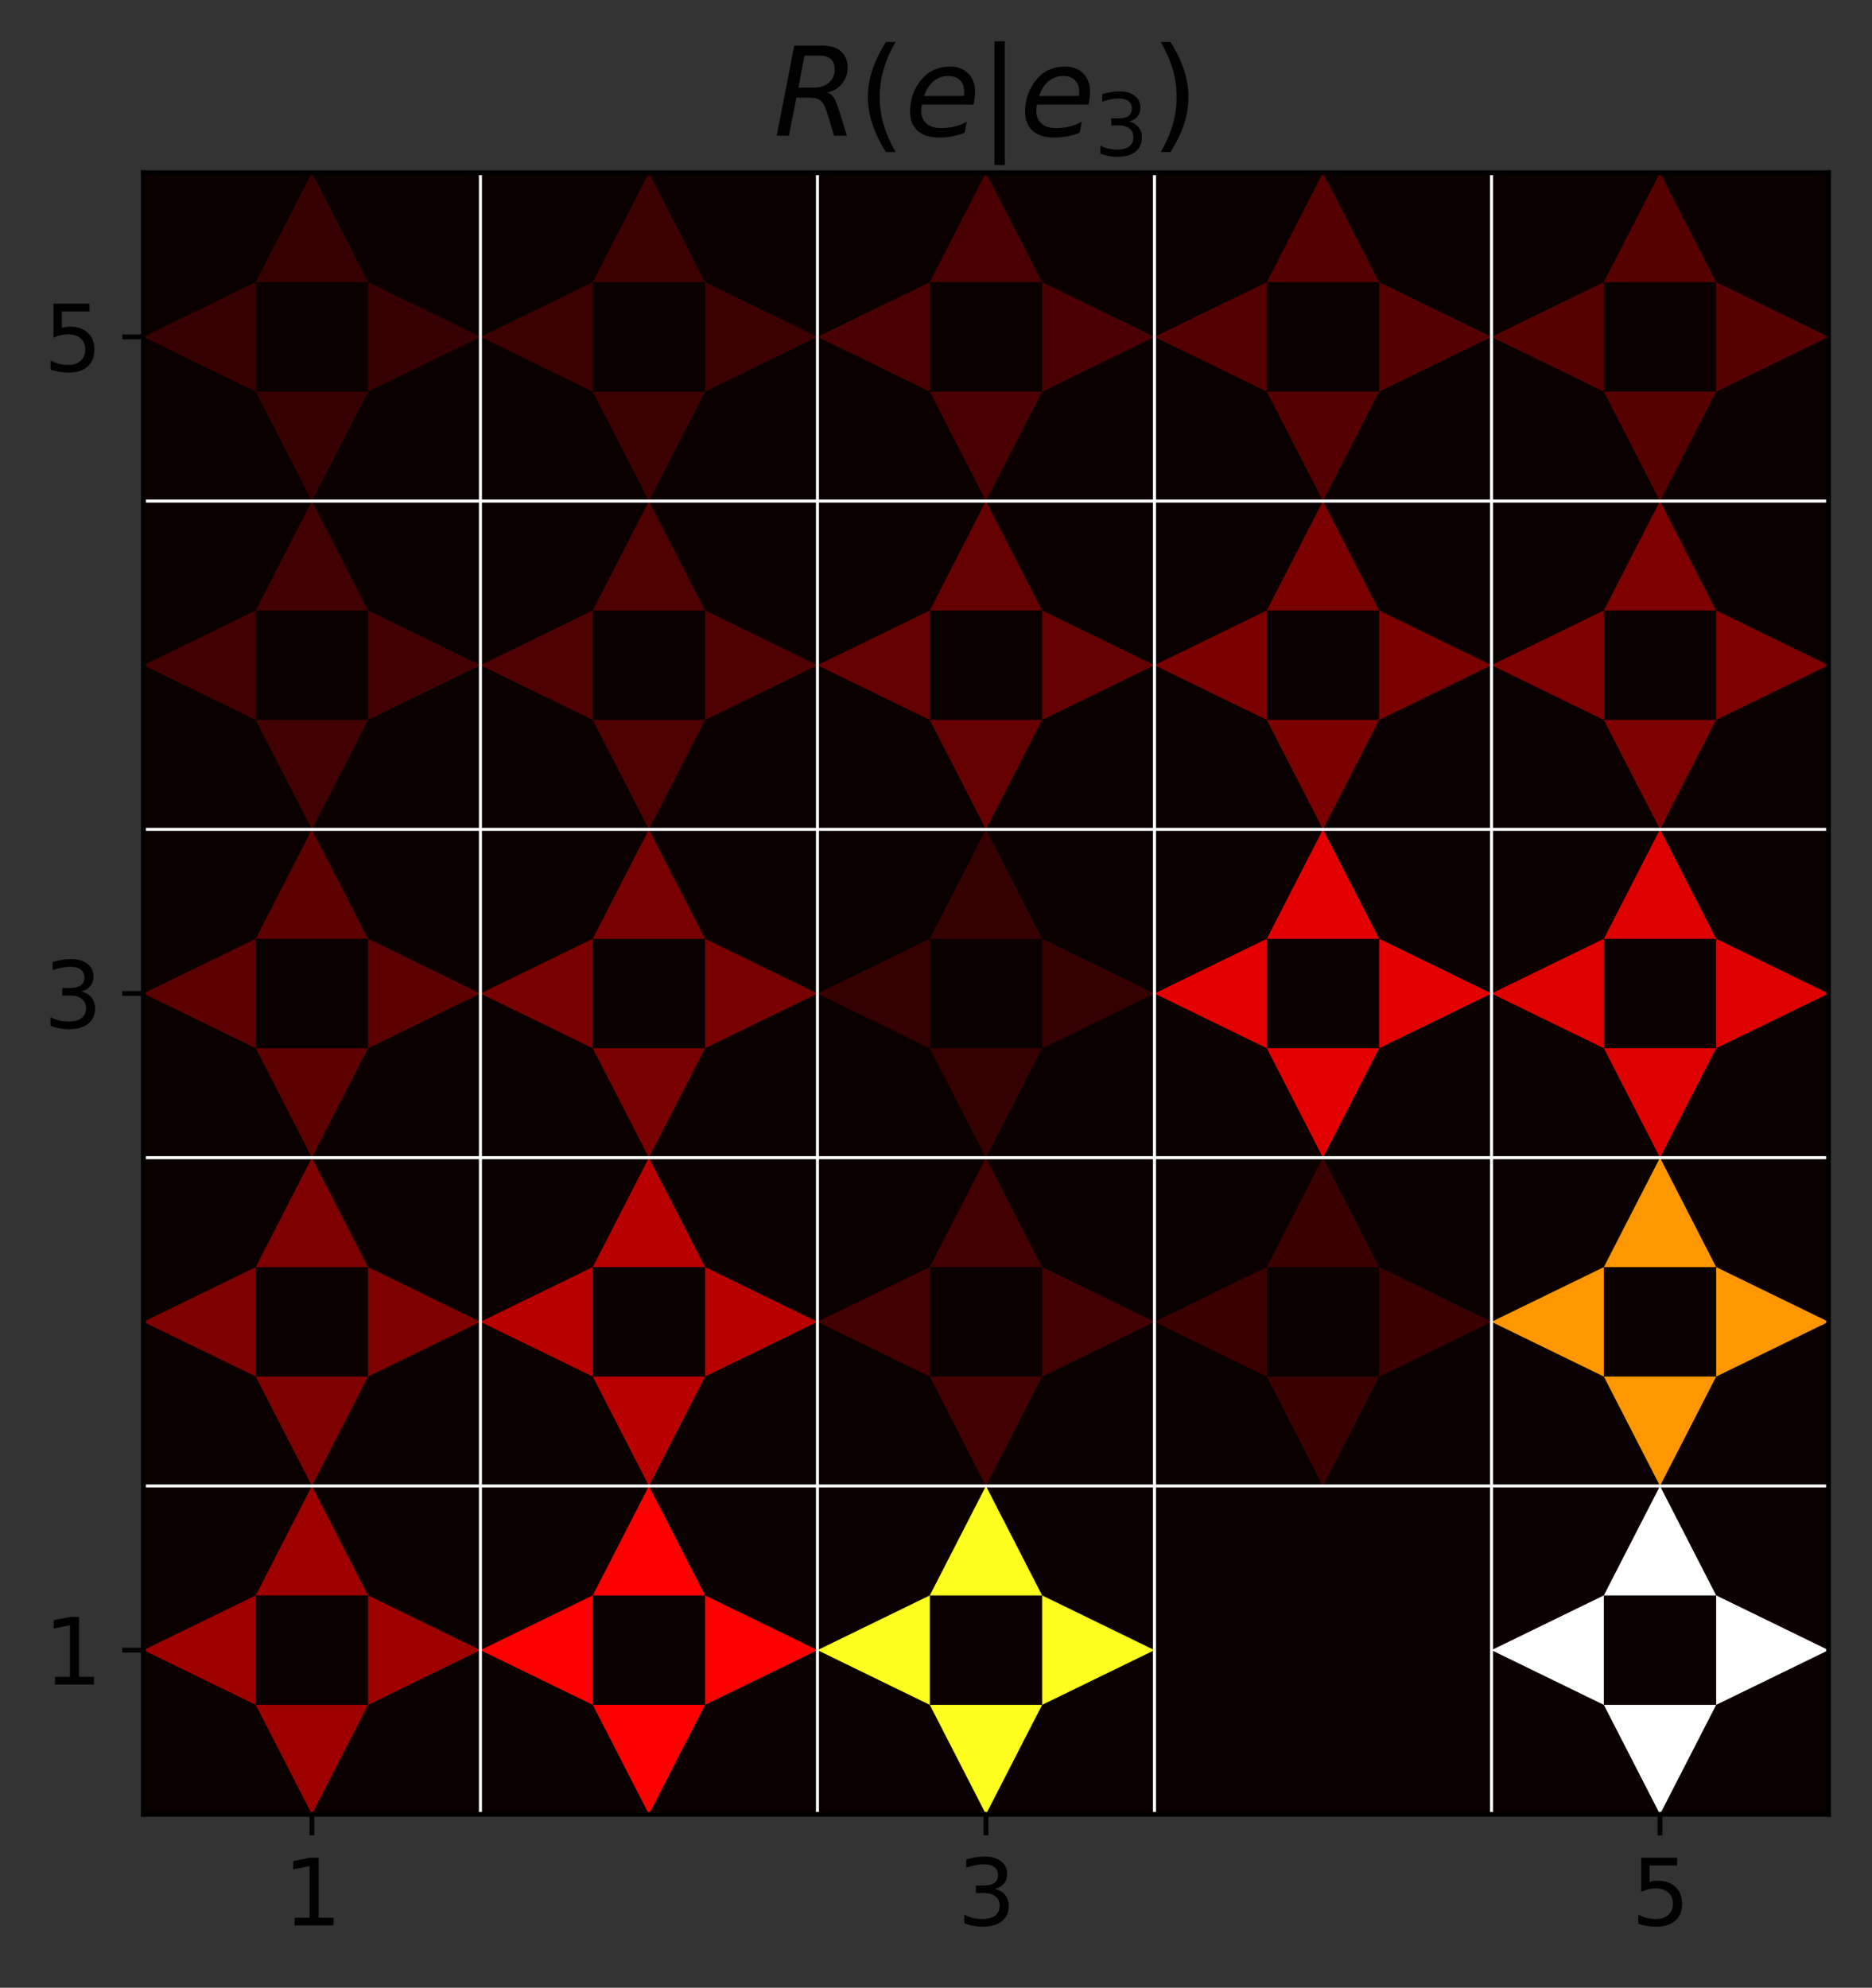 <?xml version="1.0" encoding="utf-8" standalone="no"?>
<!DOCTYPE svg PUBLIC "-//W3C//DTD SVG 1.1//EN"
  "http://www.w3.org/Graphics/SVG/1.1/DTD/svg11.dtd">
<svg height="329.117pt" version="1.1" viewBox="0 0 309.944 329.117" width="309.944pt" xmlns="http://www.w3.org/2000/svg" xmlns:xlink="http://www.w3.org/1999/xlink">
 <rect x="0" y="0" width="309.944" height="329.117" fill="#333333" stroke="none"/>
 <defs>
  <style type="text/css">*{stroke-linecap:butt;stroke-linejoin:round;}</style>
 </defs>
 <g id="figure_1">
  <g id="patch_1">
   <path d="M 0 329.117 
L 309.944 329.117 
L 309.944 0 
L 0 0 
z
" style="fill:none;"/>
  </g>
  <g id="axes_1">
   <g id="patch_2">
    <path d="M 23.744 300.4 
L 302.744 300.4 
L 302.744 28.6 
L 23.744 28.6 
z
" style="fill:none;"/>
   </g>
   <g id="PolyCollection_1">
    <path clip-path="url(#paa534b40bd)" d="M 23.744 300.4 
L 23.744 246.04 
L 79.544 246.04 
L 79.544 300.4 
L 23.744 300.4 
z
" style="fill:#0b0000;"/>
    <path clip-path="url(#paa534b40bd)" d="M 79.544 300.4 
L 79.544 246.04 
L 135.344 246.04 
L 135.344 300.4 
L 79.544 300.4 
z
" style="fill:#0b0000;"/>
    <path clip-path="url(#paa534b40bd)" d="M 135.344 300.4 
L 135.344 246.04 
L 191.144 246.04 
L 191.144 300.4 
L 135.344 300.4 
z
" style="fill:#0b0000;"/>
    <path clip-path="url(#paa534b40bd)" d="M 191.144 300.4 
L 191.144 246.04 
L 246.944 246.04 
L 246.944 300.4 
L 191.144 300.4 
z
" style="fill:#0b0000;"/>
    <path clip-path="url(#paa534b40bd)" d="M 246.944 300.4 
L 246.944 246.04 
L 302.744 246.04 
L 302.744 300.4 
L 246.944 300.4 
z
" style="fill:#0b0000;"/>
    <path clip-path="url(#paa534b40bd)" d="M 23.744 246.04 
L 23.744 191.68 
L 79.544 191.68 
L 79.544 246.04 
L 23.744 246.04 
z
" style="fill:#0b0000;"/>
    <path clip-path="url(#paa534b40bd)" d="M 79.544 246.04 
L 79.544 191.68 
L 135.344 191.68 
L 135.344 246.04 
L 79.544 246.04 
z
" style="fill:#0b0000;"/>
    <path clip-path="url(#paa534b40bd)" d="M 135.344 246.04 
L 135.344 191.68 
L 191.144 191.68 
L 191.144 246.04 
L 135.344 246.04 
z
" style="fill:#0b0000;"/>
    <path clip-path="url(#paa534b40bd)" d="M 191.144 246.04 
L 191.144 191.68 
L 246.944 191.68 
L 246.944 246.04 
L 191.144 246.04 
z
" style="fill:#0b0000;"/>
    <path clip-path="url(#paa534b40bd)" d="M 246.944 246.04 
L 246.944 191.68 
L 302.744 191.68 
L 302.744 246.04 
L 246.944 246.04 
z
" style="fill:#0b0000;"/>
    <path clip-path="url(#paa534b40bd)" d="M 23.744 191.68 
L 23.744 137.32 
L 79.544 137.32 
L 79.544 191.68 
L 23.744 191.68 
z
" style="fill:#0b0000;"/>
    <path clip-path="url(#paa534b40bd)" d="M 79.544 191.68 
L 79.544 137.32 
L 135.344 137.32 
L 135.344 191.68 
L 79.544 191.68 
z
" style="fill:#0b0000;"/>
    <path clip-path="url(#paa534b40bd)" d="M 135.344 191.68 
L 135.344 137.32 
L 191.144 137.32 
L 191.144 191.68 
L 135.344 191.68 
z
" style="fill:#0b0000;"/>
    <path clip-path="url(#paa534b40bd)" d="M 191.144 191.68 
L 191.144 137.32 
L 246.944 137.32 
L 246.944 191.68 
L 191.144 191.68 
z
" style="fill:#0b0000;"/>
    <path clip-path="url(#paa534b40bd)" d="M 246.944 191.68 
L 246.944 137.32 
L 302.744 137.32 
L 302.744 191.68 
L 246.944 191.68 
z
" style="fill:#0b0000;"/>
    <path clip-path="url(#paa534b40bd)" d="M 23.744 137.32 
L 23.744 82.96 
L 79.544 82.96 
L 79.544 137.32 
L 23.744 137.32 
z
" style="fill:#0b0000;"/>
    <path clip-path="url(#paa534b40bd)" d="M 79.544 137.32 
L 79.544 82.96 
L 135.344 82.96 
L 135.344 137.32 
L 79.544 137.32 
z
" style="fill:#0b0000;"/>
    <path clip-path="url(#paa534b40bd)" d="M 135.344 137.32 
L 135.344 82.96 
L 191.144 82.96 
L 191.144 137.32 
L 135.344 137.32 
z
" style="fill:#0b0000;"/>
    <path clip-path="url(#paa534b40bd)" d="M 191.144 137.32 
L 191.144 82.96 
L 246.944 82.96 
L 246.944 137.32 
L 191.144 137.32 
z
" style="fill:#0b0000;"/>
    <path clip-path="url(#paa534b40bd)" d="M 246.944 137.32 
L 246.944 82.96 
L 302.744 82.96 
L 302.744 137.32 
L 246.944 137.32 
z
" style="fill:#0b0000;"/>
    <path clip-path="url(#paa534b40bd)" d="M 23.744 82.96 
L 23.744 28.6 
L 79.544 28.6 
L 79.544 82.96 
L 23.744 82.96 
z
" style="fill:#0b0000;"/>
    <path clip-path="url(#paa534b40bd)" d="M 79.544 82.96 
L 79.544 28.6 
L 135.344 28.6 
L 135.344 82.96 
L 79.544 82.96 
z
" style="fill:#0b0000;"/>
    <path clip-path="url(#paa534b40bd)" d="M 135.344 82.96 
L 135.344 28.6 
L 191.144 28.6 
L 191.144 82.96 
L 135.344 82.96 
z
" style="fill:#0b0000;"/>
    <path clip-path="url(#paa534b40bd)" d="M 191.144 82.96 
L 191.144 28.6 
L 246.944 28.6 
L 246.944 82.96 
L 191.144 82.96 
z
" style="fill:#0b0000;"/>
    <path clip-path="url(#paa534b40bd)" d="M 246.944 82.96 
L 246.944 28.6 
L 302.744 28.6 
L 302.744 82.96 
L 246.944 82.96 
z
" style="fill:#0b0000;"/>
   </g>
   <g id="PatchCollection_1">
    <path clip-path="url(#paa534b40bd)" d="M 42.344 264.16 
L 23.744 273.22 
L 42.344 282.28 
z
" style="fill:#9e0000;"/>
    <path clip-path="url(#paa534b40bd)" d="M 98.144 264.16 
L 79.544 273.22 
L 98.144 282.28 
z
" style="fill:#ff0000;"/>
    <path clip-path="url(#paa534b40bd)" d="M 153.944 264.16 
L 135.344 273.22 
L 153.944 282.28 
z
" style="fill:#ffff1f;"/>
    <path clip-path="url(#paa534b40bd)" d="M 209.744 264.16 
L 191.144 273.22 
L 209.744 282.28 
z
" style="fill:#0b0000;"/>
    <path clip-path="url(#paa534b40bd)" d="M 265.544 264.16 
L 246.944 273.22 
L 265.544 282.28 
z
" style="fill:#ffffff;"/>
    <path clip-path="url(#paa534b40bd)" d="M 42.344 209.8 
L 23.744 218.86 
L 42.344 227.92 
z
" style="fill:#7e0000;"/>
    <path clip-path="url(#paa534b40bd)" d="M 98.144 209.8 
L 79.544 218.86 
L 98.144 227.92 
z
" style="fill:#b80000;"/>
    <path clip-path="url(#paa534b40bd)" d="M 153.944 209.8 
L 135.344 218.86 
L 153.944 227.92 
z
" style="fill:#420000;"/>
    <path clip-path="url(#paa534b40bd)" d="M 209.744 209.8 
L 191.144 218.86 
L 209.744 227.92 
z
" style="fill:#3a0000;"/>
    <path clip-path="url(#paa534b40bd)" d="M 265.544 209.8 
L 246.944 218.86 
L 265.544 227.92 
z
" style="fill:#ff9800;"/>
    <path clip-path="url(#paa534b40bd)" d="M 42.344 155.44 
L 23.744 164.5 
L 42.344 173.56 
z
" style="fill:#5c0000;"/>
    <path clip-path="url(#paa534b40bd)" d="M 98.144 155.44 
L 79.544 164.5 
L 98.144 173.56 
z
" style="fill:#790000;"/>
    <path clip-path="url(#paa534b40bd)" d="M 153.944 155.44 
L 135.344 164.5 
L 153.944 173.56 
z
" style="fill:#350000;"/>
    <path clip-path="url(#paa534b40bd)" d="M 209.744 155.44 
L 191.144 164.5 
L 209.744 173.56 
z
" style="fill:#e40000;"/>
    <path clip-path="url(#paa534b40bd)" d="M 265.544 155.44 
L 246.944 164.5 
L 265.544 173.56 
z
" style="fill:#df0000;"/>
    <path clip-path="url(#paa534b40bd)" d="M 42.344 101.08 
L 23.744 110.14 
L 42.344 119.2 
z
" style="fill:#420000;"/>
    <path clip-path="url(#paa534b40bd)" d="M 98.144 101.08 
L 79.544 110.14 
L 98.144 119.2 
z
" style="fill:#4f0000;"/>
    <path clip-path="url(#paa534b40bd)" d="M 153.944 101.08 
L 135.344 110.14 
L 153.944 119.2 
z
" style="fill:#660000;"/>
    <path clip-path="url(#paa534b40bd)" d="M 209.744 101.08 
L 191.144 110.14 
L 209.744 119.2 
z
" style="fill:#7b0000;"/>
    <path clip-path="url(#paa534b40bd)" d="M 265.544 101.08 
L 246.944 110.14 
L 265.544 119.2 
z
" style="fill:#7e0000;"/>
    <path clip-path="url(#paa534b40bd)" d="M 42.344 46.72 
L 23.744 55.78 
L 42.344 64.84 
z
" style="fill:#370000;"/>
    <path clip-path="url(#paa534b40bd)" d="M 98.144 46.72 
L 79.544 55.78 
L 98.144 64.84 
z
" style="fill:#3c0000;"/>
    <path clip-path="url(#paa534b40bd)" d="M 153.944 46.72 
L 135.344 55.78 
L 153.944 64.84 
z
" style="fill:#4a0000;"/>
    <path clip-path="url(#paa534b40bd)" d="M 209.744 46.72 
L 191.144 55.78 
L 209.744 64.84 
z
" style="fill:#540000;"/>
    <path clip-path="url(#paa534b40bd)" d="M 265.544 46.72 
L 246.944 55.78 
L 265.544 64.84 
z
" style="fill:#570000;"/>
    <path clip-path="url(#paa534b40bd)" d="M 60.944 282.28 
L 42.344 282.28 
L 51.644 300.4 
z
" style="fill:#9e0000;"/>
    <path clip-path="url(#paa534b40bd)" d="M 116.744 282.28 
L 98.144 282.28 
L 107.444 300.4 
z
" style="fill:#ff0000;"/>
    <path clip-path="url(#paa534b40bd)" d="M 172.544 282.28 
L 153.944 282.28 
L 163.244 300.4 
z
" style="fill:#ffff1f;"/>
    <path clip-path="url(#paa534b40bd)" d="M 228.344 282.28 
L 209.744 282.28 
L 219.044 300.4 
z
" style="fill:#0b0000;"/>
    <path clip-path="url(#paa534b40bd)" d="M 284.144 282.28 
L 265.544 282.28 
L 274.844 300.4 
z
" style="fill:#ffffff;"/>
    <path clip-path="url(#paa534b40bd)" d="M 60.944 227.92 
L 42.344 227.92 
L 51.644 246.04 
z
" style="fill:#7e0000;"/>
    <path clip-path="url(#paa534b40bd)" d="M 116.744 227.92 
L 98.144 227.92 
L 107.444 246.04 
z
" style="fill:#b80000;"/>
    <path clip-path="url(#paa534b40bd)" d="M 172.544 227.92 
L 153.944 227.92 
L 163.244 246.04 
z
" style="fill:#420000;"/>
    <path clip-path="url(#paa534b40bd)" d="M 228.344 227.92 
L 209.744 227.92 
L 219.044 246.04 
z
" style="fill:#3a0000;"/>
    <path clip-path="url(#paa534b40bd)" d="M 284.144 227.92 
L 265.544 227.92 
L 274.844 246.04 
z
" style="fill:#ff9800;"/>
    <path clip-path="url(#paa534b40bd)" d="M 60.944 173.56 
L 42.344 173.56 
L 51.644 191.68 
z
" style="fill:#5c0000;"/>
    <path clip-path="url(#paa534b40bd)" d="M 116.744 173.56 
L 98.144 173.56 
L 107.444 191.68 
z
" style="fill:#790000;"/>
    <path clip-path="url(#paa534b40bd)" d="M 172.544 173.56 
L 153.944 173.56 
L 163.244 191.68 
z
" style="fill:#350000;"/>
    <path clip-path="url(#paa534b40bd)" d="M 228.344 173.56 
L 209.744 173.56 
L 219.044 191.68 
z
" style="fill:#e40000;"/>
    <path clip-path="url(#paa534b40bd)" d="M 284.144 173.56 
L 265.544 173.56 
L 274.844 191.68 
z
" style="fill:#df0000;"/>
    <path clip-path="url(#paa534b40bd)" d="M 60.944 119.2 
L 42.344 119.2 
L 51.644 137.32 
z
" style="fill:#420000;"/>
    <path clip-path="url(#paa534b40bd)" d="M 116.744 119.2 
L 98.144 119.2 
L 107.444 137.32 
z
" style="fill:#4f0000;"/>
    <path clip-path="url(#paa534b40bd)" d="M 172.544 119.2 
L 153.944 119.2 
L 163.244 137.32 
z
" style="fill:#660000;"/>
    <path clip-path="url(#paa534b40bd)" d="M 228.344 119.2 
L 209.744 119.2 
L 219.044 137.32 
z
" style="fill:#7b0000;"/>
    <path clip-path="url(#paa534b40bd)" d="M 284.144 119.2 
L 265.544 119.2 
L 274.844 137.32 
z
" style="fill:#7e0000;"/>
    <path clip-path="url(#paa534b40bd)" d="M 60.944 64.84 
L 42.344 64.84 
L 51.644 82.96 
z
" style="fill:#370000;"/>
    <path clip-path="url(#paa534b40bd)" d="M 116.744 64.84 
L 98.144 64.84 
L 107.444 82.96 
z
" style="fill:#3c0000;"/>
    <path clip-path="url(#paa534b40bd)" d="M 172.544 64.84 
L 153.944 64.84 
L 163.244 82.96 
z
" style="fill:#4a0000;"/>
    <path clip-path="url(#paa534b40bd)" d="M 228.344 64.84 
L 209.744 64.84 
L 219.044 82.96 
z
" style="fill:#540000;"/>
    <path clip-path="url(#paa534b40bd)" d="M 284.144 64.84 
L 265.544 64.84 
L 274.844 82.96 
z
" style="fill:#570000;"/>
    <path clip-path="url(#paa534b40bd)" d="M 79.544 273.22 
L 60.944 264.16 
L 60.944 282.28 
z
" style="fill:#9e0000;"/>
    <path clip-path="url(#paa534b40bd)" d="M 135.344 273.22 
L 116.744 264.16 
L 116.744 282.28 
z
" style="fill:#ff0000;"/>
    <path clip-path="url(#paa534b40bd)" d="M 191.144 273.22 
L 172.544 264.16 
L 172.544 282.28 
z
" style="fill:#ffff1f;"/>
    <path clip-path="url(#paa534b40bd)" d="M 246.944 273.22 
L 228.344 264.16 
L 228.344 282.28 
z
" style="fill:#0b0000;"/>
    <path clip-path="url(#paa534b40bd)" d="M 302.744 273.22 
L 284.144 264.16 
L 284.144 282.28 
z
" style="fill:#ffffff;"/>
    <path clip-path="url(#paa534b40bd)" d="M 79.544 218.86 
L 60.944 209.8 
L 60.944 227.92 
z
" style="fill:#7e0000;"/>
    <path clip-path="url(#paa534b40bd)" d="M 135.344 218.86 
L 116.744 209.8 
L 116.744 227.92 
z
" style="fill:#b80000;"/>
    <path clip-path="url(#paa534b40bd)" d="M 191.144 218.86 
L 172.544 209.8 
L 172.544 227.92 
z
" style="fill:#420000;"/>
    <path clip-path="url(#paa534b40bd)" d="M 246.944 218.86 
L 228.344 209.8 
L 228.344 227.92 
z
" style="fill:#3a0000;"/>
    <path clip-path="url(#paa534b40bd)" d="M 302.744 218.86 
L 284.144 209.8 
L 284.144 227.92 
z
" style="fill:#ff9800;"/>
    <path clip-path="url(#paa534b40bd)" d="M 79.544 164.5 
L 60.944 155.44 
L 60.944 173.56 
z
" style="fill:#5c0000;"/>
    <path clip-path="url(#paa534b40bd)" d="M 135.344 164.5 
L 116.744 155.44 
L 116.744 173.56 
z
" style="fill:#790000;"/>
    <path clip-path="url(#paa534b40bd)" d="M 191.144 164.5 
L 172.544 155.44 
L 172.544 173.56 
z
" style="fill:#350000;"/>
    <path clip-path="url(#paa534b40bd)" d="M 246.944 164.5 
L 228.344 155.44 
L 228.344 173.56 
z
" style="fill:#e40000;"/>
    <path clip-path="url(#paa534b40bd)" d="M 302.744 164.5 
L 284.144 155.44 
L 284.144 173.56 
z
" style="fill:#df0000;"/>
    <path clip-path="url(#paa534b40bd)" d="M 79.544 110.14 
L 60.944 101.08 
L 60.944 119.2 
z
" style="fill:#420000;"/>
    <path clip-path="url(#paa534b40bd)" d="M 135.344 110.14 
L 116.744 101.08 
L 116.744 119.2 
z
" style="fill:#4f0000;"/>
    <path clip-path="url(#paa534b40bd)" d="M 191.144 110.14 
L 172.544 101.08 
L 172.544 119.2 
z
" style="fill:#660000;"/>
    <path clip-path="url(#paa534b40bd)" d="M 246.944 110.14 
L 228.344 101.08 
L 228.344 119.2 
z
" style="fill:#7b0000;"/>
    <path clip-path="url(#paa534b40bd)" d="M 302.744 110.14 
L 284.144 101.08 
L 284.144 119.2 
z
" style="fill:#7e0000;"/>
    <path clip-path="url(#paa534b40bd)" d="M 79.544 55.78 
L 60.944 46.72 
L 60.944 64.84 
z
" style="fill:#370000;"/>
    <path clip-path="url(#paa534b40bd)" d="M 135.344 55.78 
L 116.744 46.72 
L 116.744 64.84 
z
" style="fill:#3c0000;"/>
    <path clip-path="url(#paa534b40bd)" d="M 191.144 55.78 
L 172.544 46.72 
L 172.544 64.84 
z
" style="fill:#4a0000;"/>
    <path clip-path="url(#paa534b40bd)" d="M 246.944 55.78 
L 228.344 46.72 
L 228.344 64.84 
z
" style="fill:#540000;"/>
    <path clip-path="url(#paa534b40bd)" d="M 302.744 55.78 
L 284.144 46.72 
L 284.144 64.84 
z
" style="fill:#570000;"/>
    <path clip-path="url(#paa534b40bd)" d="M 60.944 264.16 
L 51.644 246.04 
L 42.344 264.16 
z
" style="fill:#9e0000;"/>
    <path clip-path="url(#paa534b40bd)" d="M 116.744 264.16 
L 107.444 246.04 
L 98.144 264.16 
z
" style="fill:#ff0000;"/>
    <path clip-path="url(#paa534b40bd)" d="M 172.544 264.16 
L 163.244 246.04 
L 153.944 264.16 
z
" style="fill:#ffff1f;"/>
    <path clip-path="url(#paa534b40bd)" d="M 228.344 264.16 
L 219.044 246.04 
L 209.744 264.16 
z
" style="fill:#0b0000;"/>
    <path clip-path="url(#paa534b40bd)" d="M 284.144 264.16 
L 274.844 246.04 
L 265.544 264.16 
z
" style="fill:#ffffff;"/>
    <path clip-path="url(#paa534b40bd)" d="M 60.944 209.8 
L 51.644 191.68 
L 42.344 209.8 
z
" style="fill:#7e0000;"/>
    <path clip-path="url(#paa534b40bd)" d="M 116.744 209.8 
L 107.444 191.68 
L 98.144 209.8 
z
" style="fill:#b80000;"/>
    <path clip-path="url(#paa534b40bd)" d="M 172.544 209.8 
L 163.244 191.68 
L 153.944 209.8 
z
" style="fill:#420000;"/>
    <path clip-path="url(#paa534b40bd)" d="M 228.344 209.8 
L 219.044 191.68 
L 209.744 209.8 
z
" style="fill:#3a0000;"/>
    <path clip-path="url(#paa534b40bd)" d="M 284.144 209.8 
L 274.844 191.68 
L 265.544 209.8 
z
" style="fill:#ff9800;"/>
    <path clip-path="url(#paa534b40bd)" d="M 60.944 155.44 
L 51.644 137.32 
L 42.344 155.44 
z
" style="fill:#5c0000;"/>
    <path clip-path="url(#paa534b40bd)" d="M 116.744 155.44 
L 107.444 137.32 
L 98.144 155.44 
z
" style="fill:#790000;"/>
    <path clip-path="url(#paa534b40bd)" d="M 172.544 155.44 
L 163.244 137.32 
L 153.944 155.44 
z
" style="fill:#350000;"/>
    <path clip-path="url(#paa534b40bd)" d="M 228.344 155.44 
L 219.044 137.32 
L 209.744 155.44 
z
" style="fill:#e40000;"/>
    <path clip-path="url(#paa534b40bd)" d="M 284.144 155.44 
L 274.844 137.32 
L 265.544 155.44 
z
" style="fill:#df0000;"/>
    <path clip-path="url(#paa534b40bd)" d="M 60.944 101.08 
L 51.644 82.96 
L 42.344 101.08 
z
" style="fill:#420000;"/>
    <path clip-path="url(#paa534b40bd)" d="M 116.744 101.08 
L 107.444 82.96 
L 98.144 101.08 
z
" style="fill:#4f0000;"/>
    <path clip-path="url(#paa534b40bd)" d="M 172.544 101.08 
L 163.244 82.96 
L 153.944 101.08 
z
" style="fill:#660000;"/>
    <path clip-path="url(#paa534b40bd)" d="M 228.344 101.08 
L 219.044 82.96 
L 209.744 101.08 
z
" style="fill:#7b0000;"/>
    <path clip-path="url(#paa534b40bd)" d="M 284.144 101.08 
L 274.844 82.96 
L 265.544 101.08 
z
" style="fill:#7e0000;"/>
    <path clip-path="url(#paa534b40bd)" d="M 60.944 46.72 
L 51.644 28.6 
L 42.344 46.72 
z
" style="fill:#370000;"/>
    <path clip-path="url(#paa534b40bd)" d="M 116.744 46.72 
L 107.444 28.6 
L 98.144 46.72 
z
" style="fill:#3c0000;"/>
    <path clip-path="url(#paa534b40bd)" d="M 172.544 46.72 
L 163.244 28.6 
L 153.944 46.72 
z
" style="fill:#4a0000;"/>
    <path clip-path="url(#paa534b40bd)" d="M 228.344 46.72 
L 219.044 28.6 
L 209.744 46.72 
z
" style="fill:#540000;"/>
    <path clip-path="url(#paa534b40bd)" d="M 284.144 46.72 
L 274.844 28.6 
L 265.544 46.72 
z
" style="fill:#570000;"/>
   </g>
   <g id="matplotlib.axis_1">
    <g id="xtick_1">
     <g id="line2d_1">
      <defs>
       <path d="M 0 0 
L 0 3.5 
" id="ma500d935f2" style="stroke:#000000;stroke-width:0.8;"/>
      </defs>
      <g>
       <use style="stroke:#000000;stroke-width:0.8;" x="51.644" xlink:href="#ma500d935f2" y="300.4"/>
      </g>
     </g>
     <g id="text_1">
      <!-- 1 -->
      <g transform="translate(46.872 318.798)scale(0.15 -0.15)">
       <defs>
        <path d="M 794 531 
L 1825 531 
L 1825 4091 
L 703 3866 
L 703 4441 
L 1819 4666 
L 2450 4666 
L 2450 531 
L 3481 531 
L 3481 0 
L 794 0 
L 794 531 
z
" id="DejaVuSans-31" transform="scale(0.016)"/>
       </defs>
       <use xlink:href="#DejaVuSans-31"/>
      </g>
     </g>
    </g>
    <g id="xtick_2">
     <g id="line2d_2">
      <g>
       <use style="stroke:#000000;stroke-width:0.8;" x="163.244" xlink:href="#ma500d935f2" y="300.4"/>
      </g>
     </g>
     <g id="text_2">
      <!-- 3 -->
      <g transform="translate(158.472 318.798)scale(0.15 -0.15)">
       <defs>
        <path d="M 2597 2516 
Q 3050 2419 3304 2112 
Q 3559 1806 3559 1356 
Q 3559 666 3084 287 
Q 2609 -91 1734 -91 
Q 1441 -91 1130 -33 
Q 819 25 488 141 
L 488 750 
Q 750 597 1062 519 
Q 1375 441 1716 441 
Q 2309 441 2620 675 
Q 2931 909 2931 1356 
Q 2931 1769 2642 2001 
Q 2353 2234 1838 2234 
L 1294 2234 
L 1294 2753 
L 1863 2753 
Q 2328 2753 2575 2939 
Q 2822 3125 2822 3475 
Q 2822 3834 2567 4026 
Q 2313 4219 1838 4219 
Q 1578 4219 1281 4162 
Q 984 4106 628 3988 
L 628 4550 
Q 988 4650 1302 4700 
Q 1616 4750 1894 4750 
Q 2613 4750 3031 4423 
Q 3450 4097 3450 3541 
Q 3450 3153 3228 2886 
Q 3006 2619 2597 2516 
z
" id="DejaVuSans-33" transform="scale(0.016)"/>
       </defs>
       <use xlink:href="#DejaVuSans-33"/>
      </g>
     </g>
    </g>
    <g id="xtick_3">
     <g id="line2d_3">
      <g>
       <use style="stroke:#000000;stroke-width:0.8;" x="274.844" xlink:href="#ma500d935f2" y="300.4"/>
      </g>
     </g>
     <g id="text_3">
      <!-- 5 -->
      <g transform="translate(270.072 318.798)scale(0.15 -0.15)">
       <defs>
        <path d="M 691 4666 
L 3169 4666 
L 3169 4134 
L 1269 4134 
L 1269 2991 
Q 1406 3038 1543 3061 
Q 1681 3084 1819 3084 
Q 2600 3084 3056 2656 
Q 3513 2228 3513 1497 
Q 3513 744 3044 326 
Q 2575 -91 1722 -91 
Q 1428 -91 1123 -41 
Q 819 9 494 109 
L 494 744 
Q 775 591 1075 516 
Q 1375 441 1709 441 
Q 2250 441 2565 725 
Q 2881 1009 2881 1497 
Q 2881 1984 2565 2268 
Q 2250 2553 1709 2553 
Q 1456 2553 1204 2497 
Q 953 2441 691 2322 
L 691 4666 
z
" id="DejaVuSans-35" transform="scale(0.016)"/>
       </defs>
       <use xlink:href="#DejaVuSans-35"/>
      </g>
     </g>
    </g>
   </g>
   <g id="matplotlib.axis_2">
    <g id="ytick_1">
     <g id="line2d_4">
      <defs>
       <path d="M 0 0 
L -3.5 0 
" id="mc4432ab9c0" style="stroke:#000000;stroke-width:0.8;"/>
      </defs>
      <g>
       <use style="stroke:#000000;stroke-width:0.8;" x="23.744" xlink:href="#mc4432ab9c0" y="273.22"/>
      </g>
     </g>
     <g id="text_4">
      <!-- 1 -->
      <g transform="translate(7.2 278.919)scale(0.15 -0.15)">
       <use xlink:href="#DejaVuSans-31"/>
      </g>
     </g>
    </g>
    <g id="ytick_2">
     <g id="line2d_5">
      <g>
       <use style="stroke:#000000;stroke-width:0.8;" x="23.744" xlink:href="#mc4432ab9c0" y="164.5"/>
      </g>
     </g>
     <g id="text_5">
      <!-- 3 -->
      <g transform="translate(7.2 170.199)scale(0.15 -0.15)">
       <use xlink:href="#DejaVuSans-33"/>
      </g>
     </g>
    </g>
    <g id="ytick_3">
     <g id="line2d_6">
      <g>
       <use style="stroke:#000000;stroke-width:0.8;" x="23.744" xlink:href="#mc4432ab9c0" y="55.78"/>
      </g>
     </g>
     <g id="text_6">
      <!-- 5 -->
      <g transform="translate(7.2 61.479)scale(0.15 -0.15)">
       <use xlink:href="#DejaVuSans-35"/>
      </g>
     </g>
    </g>
   </g>
   <g id="line2d_7">
    <path clip-path="url(#paa534b40bd)" d="M 79.544 300.4 
L 79.544 28.6 
" style="fill:none;stroke:#ffffff;stroke-linecap:square;stroke-width:0.5;"/>
   </g>
   <g id="line2d_8">
    <path clip-path="url(#paa534b40bd)" d="M 23.744 246.04 
L 302.744 246.04 
" style="fill:none;stroke:#ffffff;stroke-linecap:square;stroke-width:0.5;"/>
   </g>
   <g id="line2d_9">
    <path clip-path="url(#paa534b40bd)" d="M 135.344 300.4 
L 135.344 28.6 
" style="fill:none;stroke:#ffffff;stroke-linecap:square;stroke-width:0.5;"/>
   </g>
   <g id="line2d_10">
    <path clip-path="url(#paa534b40bd)" d="M 23.744 191.68 
L 302.744 191.68 
" style="fill:none;stroke:#ffffff;stroke-linecap:square;stroke-width:0.5;"/>
   </g>
   <g id="line2d_11">
    <path clip-path="url(#paa534b40bd)" d="M 191.144 300.4 
L 191.144 28.6 
" style="fill:none;stroke:#ffffff;stroke-linecap:square;stroke-width:0.5;"/>
   </g>
   <g id="line2d_12">
    <path clip-path="url(#paa534b40bd)" d="M 23.744 137.32 
L 302.744 137.32 
" style="fill:none;stroke:#ffffff;stroke-linecap:square;stroke-width:0.5;"/>
   </g>
   <g id="line2d_13">
    <path clip-path="url(#paa534b40bd)" d="M 246.944 300.4 
L 246.944 28.6 
" style="fill:none;stroke:#ffffff;stroke-linecap:square;stroke-width:0.5;"/>
   </g>
   <g id="line2d_14">
    <path clip-path="url(#paa534b40bd)" d="M 23.744 82.96 
L 302.744 82.96 
" style="fill:none;stroke:#ffffff;stroke-linecap:square;stroke-width:0.5;"/>
   </g>
   <g id="patch_3">
    <path d="M 23.744 300.4 
L 23.744 28.6 
" style="fill:none;stroke:#000000;stroke-linecap:square;stroke-linejoin:miter;stroke-width:0.8;"/>
   </g>
   <g id="patch_4">
    <path d="M 302.744 300.4 
L 302.744 28.6 
" style="fill:none;stroke:#000000;stroke-linecap:square;stroke-linejoin:miter;stroke-width:0.8;"/>
   </g>
   <g id="patch_5">
    <path d="M 23.744 300.4 
L 302.744 300.4 
" style="fill:none;stroke:#000000;stroke-linecap:square;stroke-linejoin:miter;stroke-width:0.8;"/>
   </g>
   <g id="patch_6">
    <path d="M 23.744 28.6 
L 302.744 28.6 
" style="fill:none;stroke:#000000;stroke-linecap:square;stroke-linejoin:miter;stroke-width:0.8;"/>
   </g>
   <g id="text_7">
    <!-- $R(e|e_3)$ -->
    <g transform="translate(128.044 22.6)scale(0.2 -0.2)">
     <defs>
      <path d="M 1613 4147 
L 1294 2491 
L 2106 2491 
Q 2584 2491 2879 2755 
Q 3175 3019 3175 3444 
Q 3175 3784 2976 3965 
Q 2778 4147 2406 4147 
L 1613 4147 
z
M 2772 2241 
Q 2972 2194 3105 2009 
Q 3238 1825 3413 1275 
L 3809 0 
L 3144 0 
L 2778 1197 
Q 2638 1659 2453 1815 
Q 2269 1972 1888 1972 
L 1191 1972 
L 806 0 
L 172 0 
L 1081 4666 
L 2503 4666 
Q 3150 4666 3495 4373 
Q 3841 4081 3841 3531 
Q 3841 3044 3547 2687 
Q 3253 2331 2772 2241 
z
" id="DejaVuSans-Oblique-52" transform="scale(0.016)"/>
      <path d="M 1984 4856 
Q 1566 4138 1362 3434 
Q 1159 2731 1159 2009 
Q 1159 1288 1364 580 
Q 1569 -128 1984 -844 
L 1484 -844 
Q 1016 -109 783 600 
Q 550 1309 550 2009 
Q 550 2706 781 3412 
Q 1013 4119 1484 4856 
L 1984 4856 
z
" id="DejaVuSans-28" transform="scale(0.016)"/>
      <path d="M 3078 2063 
Q 3088 2113 3092 2166 
Q 3097 2219 3097 2272 
Q 3097 2653 2873 2875 
Q 2650 3097 2266 3097 
Q 1838 3097 1509 2826 
Q 1181 2556 1013 2059 
L 3078 2063 
z
M 3578 1613 
L 903 1613 
Q 884 1494 878 1425 
Q 872 1356 872 1306 
Q 872 872 1139 634 
Q 1406 397 1894 397 
Q 2269 397 2603 481 
Q 2938 566 3225 728 
L 3116 159 
Q 2806 34 2476 -28 
Q 2147 -91 1806 -91 
Q 1078 -91 686 257 
Q 294 606 294 1247 
Q 294 1794 489 2264 
Q 684 2734 1063 3103 
Q 1306 3334 1642 3459 
Q 1978 3584 2356 3584 
Q 2950 3584 3301 3228 
Q 3653 2872 3653 2272 
Q 3653 2128 3634 1964 
Q 3616 1800 3578 1613 
z
" id="DejaVuSans-Oblique-65" transform="scale(0.016)"/>
      <path d="M 1344 4891 
L 1344 -1509 
L 813 -1509 
L 813 4891 
L 1344 4891 
z
" id="DejaVuSans-7c" transform="scale(0.016)"/>
      <path d="M 513 4856 
L 1013 4856 
Q 1481 4119 1714 3412 
Q 1947 2706 1947 2009 
Q 1947 1309 1714 600 
Q 1481 -109 1013 -844 
L 513 -844 
Q 928 -128 1133 580 
Q 1338 1288 1338 2009 
Q 1338 2731 1133 3434 
Q 928 4138 513 4856 
z
" id="DejaVuSans-29" transform="scale(0.016)"/>
     </defs>
     <use transform="translate(0 0.578)" xlink:href="#DejaVuSans-Oblique-52"/>
     <use transform="translate(69.482 0.578)" xlink:href="#DejaVuSans-28"/>
     <use transform="translate(108.496 0.578)" xlink:href="#DejaVuSans-Oblique-65"/>
     <use transform="translate(170.02 0.578)" xlink:href="#DejaVuSans-7c"/>
     <use transform="translate(203.711 0.578)" xlink:href="#DejaVuSans-Oblique-65"/>
     <use transform="translate(265.234 -15.828)scale(0.7)" xlink:href="#DejaVuSans-33"/>
     <use transform="translate(312.505 0.578)" xlink:href="#DejaVuSans-29"/>
    </g>
   </g>
  </g>
 </g>
 <defs>
  <clipPath id="paa534b40bd">
   <rect height="271.8" width="279" x="23.744" y="28.6"/>
  </clipPath>
 </defs>
</svg>
